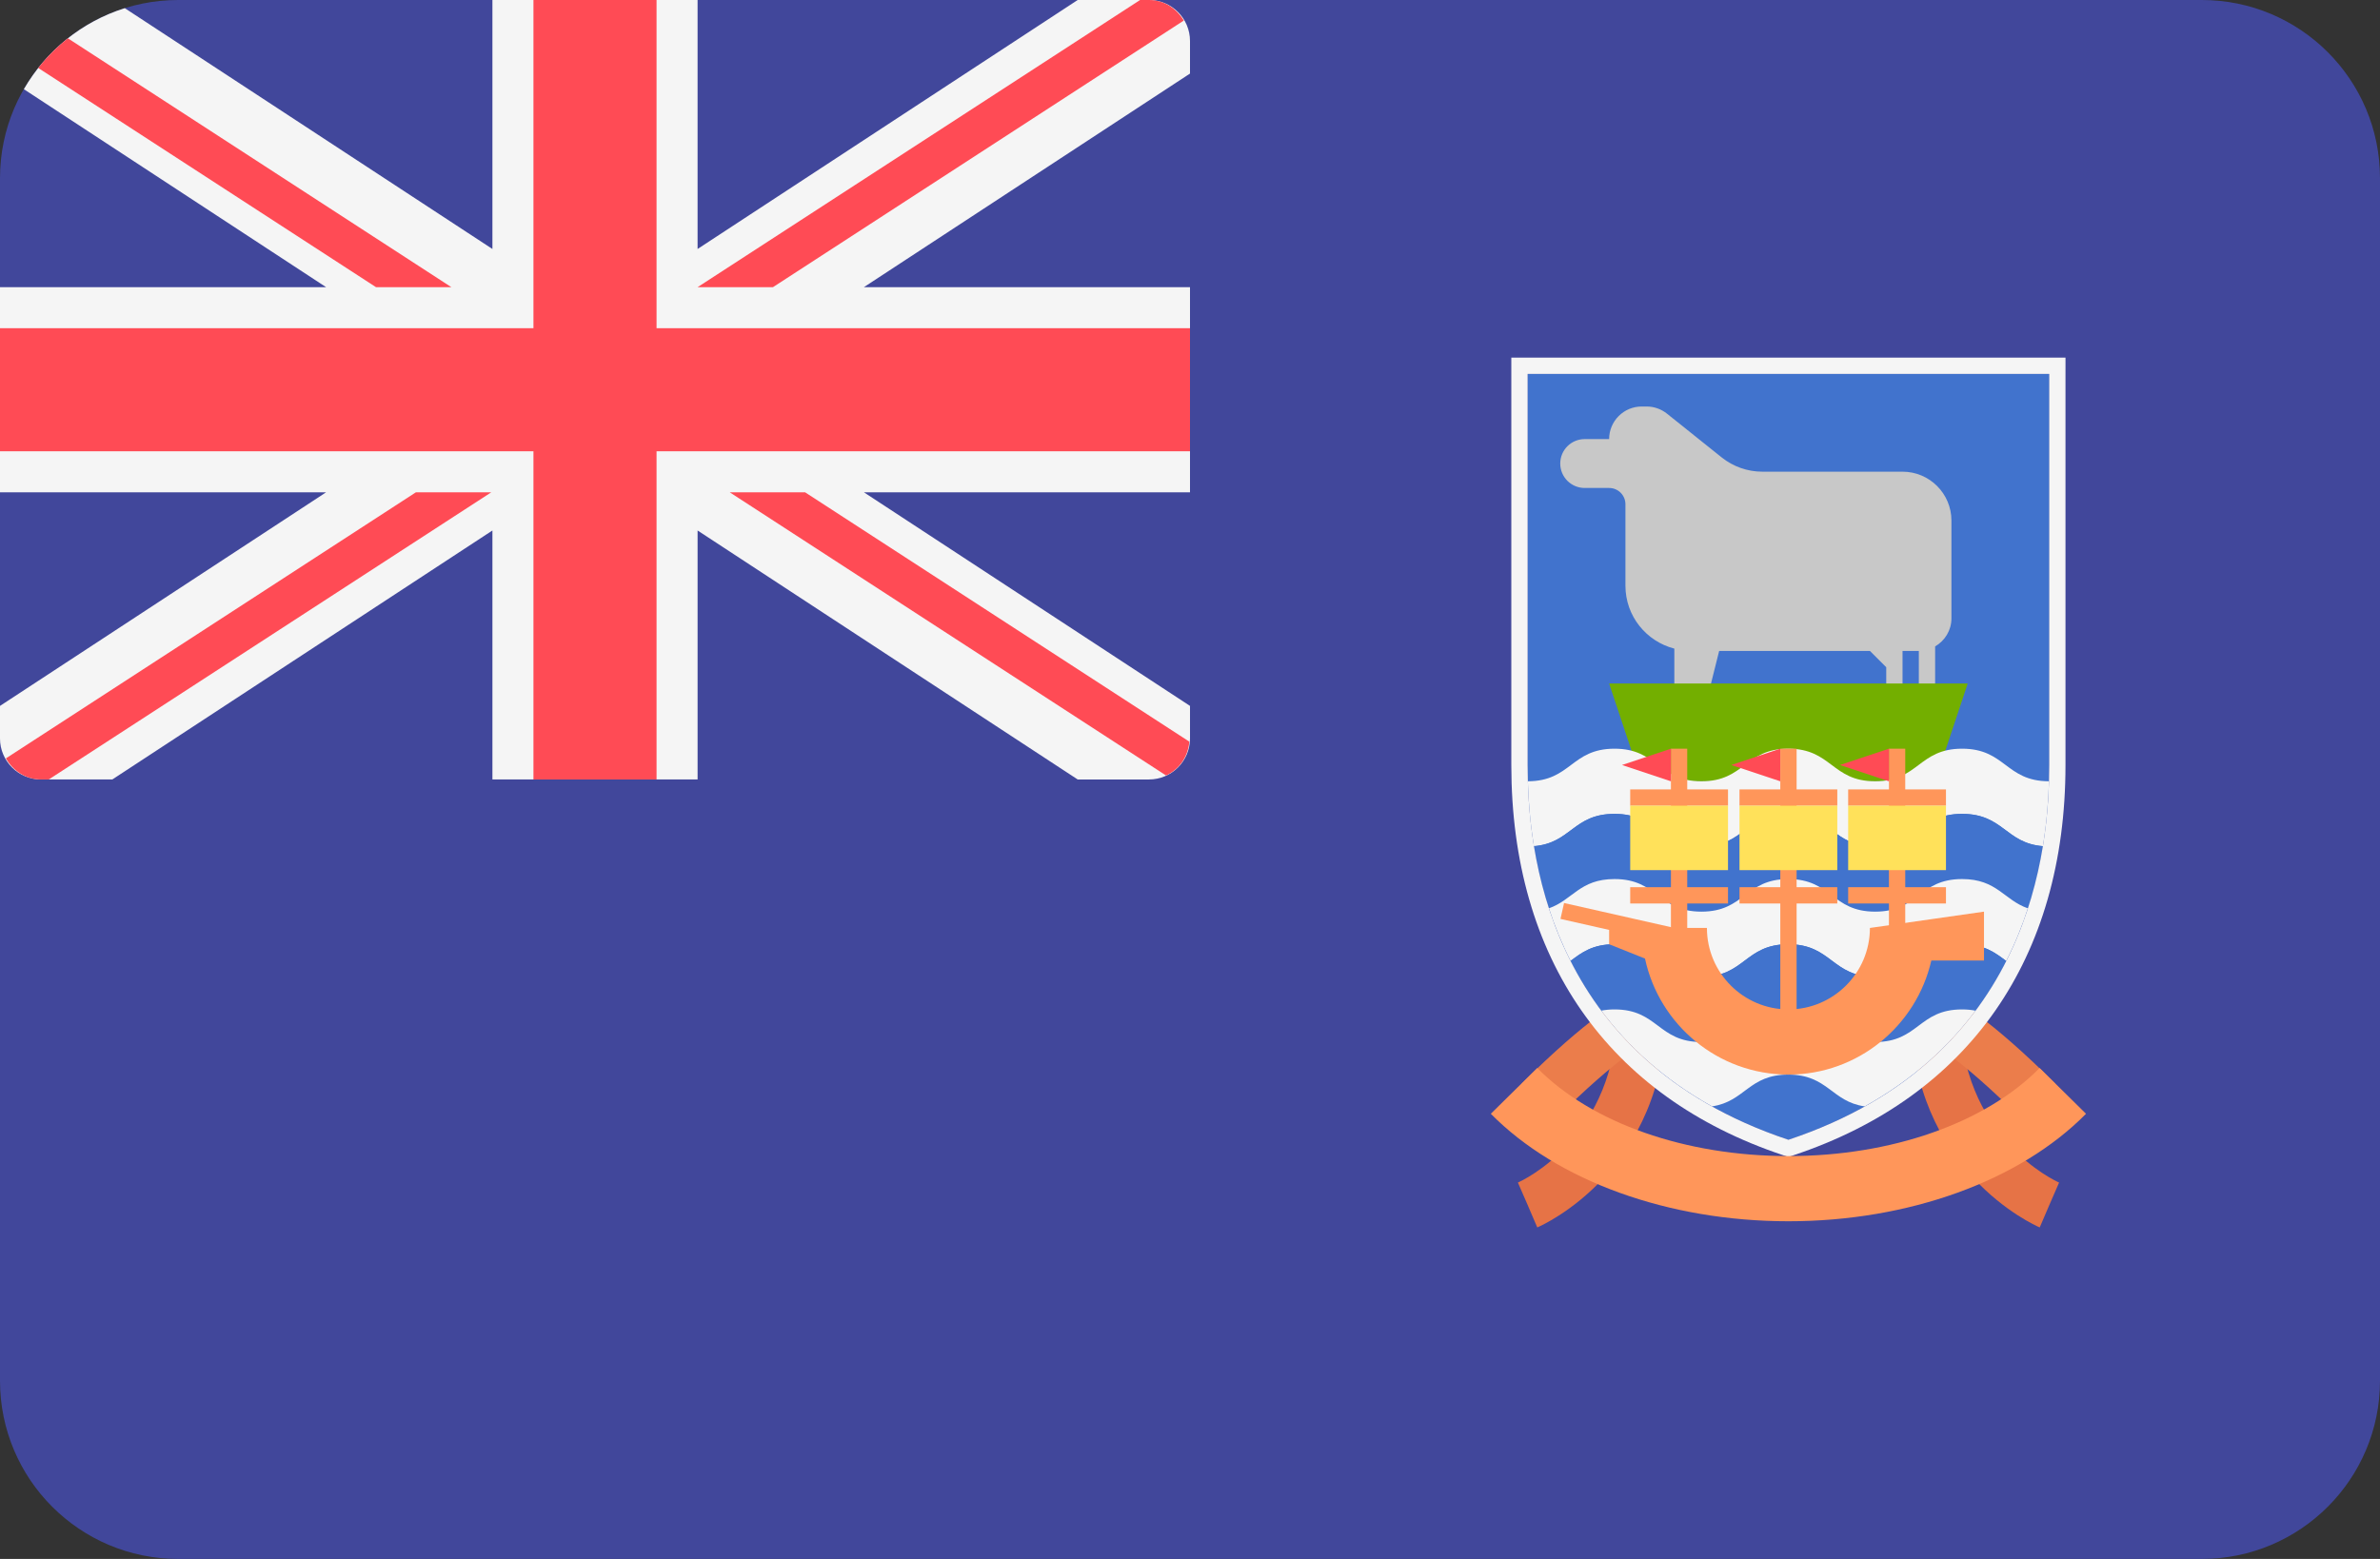 <?xml version="1.0" encoding="UTF-8" standalone="no"?>
<svg
   xmlns:dc="http://purl.org/dc/elements/1.1/"
   xmlns:cc="http://creativecommons.org/ns#"
   xmlns:rdf="http://www.w3.org/1999/02/22-rdf-syntax-ns#"
   xmlns:svg="http://www.w3.org/2000/svg"
   xmlns="http://www.w3.org/2000/svg"
   xmlns:sodipodi="http://sodipodi.sourceforge.net/DTD/sodipodi-0.dtd"
   xmlns:inkscape="http://www.inkscape.org/namespaces/inkscape"
   version="1.1"
   id="Layer_1"
   x="0px"
   y="0px"
   viewBox="0 0 512 335.45"
   xml:space="preserve"
   sodipodi:docname="fk.svg"
   width="512"
   height="335.45"
   inkscape:version="1.0.1 (c497b03c, 2020-09-10)"><rect x="0" y="0" width="512" height="335.45" fill="#333333" stroke="none"/><defs
   id="defs125" /><sodipodi:namedview
   pagecolor="#ffffff"
   bordercolor="#666666"
   borderopacity="1"
   objecttolerance="10"
   gridtolerance="10"
   guidetolerance="10"
   inkscape:pageopacity="0"
   inkscape:pageshadow="2"
   inkscape:window-width="2560"
   inkscape:window-height="984"
   id="namedview123"
   showgrid="false"
   inkscape:zoom="1.640625"
   inkscape:cx="256"
   inkscape:cy="256"
   inkscape:window-x="0"
   inkscape:window-y="23"
   inkscape:window-maximized="1"
   inkscape:current-layer="Layer_1" />
<path
   style="fill:#41479b"
   d="M 473.655,335.448 H 38.345 C 17.167,335.448 0,318.281 0,297.103 V 38.345 C 0,17.168 17.167,0 38.345,0 h 435.31 C 494.832,0 512,17.167 512,38.345 v 258.759 c 0,21.177 -17.167,38.344 -38.345,38.344 z"
   id="path10" />
<path
   style="fill:#f5f5f5"
   d="m 8.828,167.724 h 15.334 l 81.77,-53.574 v 53.574 H 150.07 V 114.15 l 81.769,53.574 h 15.334 c 4.875,0 8.828,-3.953 8.828,-8.828 v -7.002 L 185.847,105.931 H 256 V 61.793 H 185.845 L 256,15.83 V 8.828 C 256,3.953 252.05,0.002 247.175,0 H 231.838 L 150.069,53.574 V 0 H 105.931 V 53.574 L 26.844,1.758 C 17.61,4.658 9.89,10.961 5.133,19.192 L 70.156,61.793 H 0 v 44.138 H 70.155 L 0,151.894 v 7.002 c 0,4.875 3.953,8.828 8.828,8.828 z"
   id="path12" />
<g
   id="g24"
   transform="translate(0,-88.276)">
	<polygon
   style="fill:#ff4b55"
   points="141.241,88.276 114.759,88.276 114.759,158.897 0,158.897 0,185.379 114.759,185.379 114.759,256 141.241,256 141.241,185.379 256,185.379 256,158.897 141.241,158.897 "
   id="polygon14" />
	<path
   style="fill:#ff4b55"
   d="m 8.227,102.902 72.662,47.167 H 97.103 L 14.607,96.519 c -2.369,1.87 -4.51,4.013 -6.38,6.383 z"
   id="path16" />
	<path
   style="fill:#ff4b55"
   d="m 166.283,150.069 88.374,-57.366 c -1.536,-2.599 -4.246,-4.427 -7.485,-4.427 h -1.909 l -95.194,61.793 z"
   id="path18" />
	<path
   style="fill:#ff4b55"
   d="M 89.474,194.207 1.269,251.463 C 2.79,254.125 5.542,256 8.828,256 h 1.665 l 95.196,-61.793 z"
   id="path20" />
	<path
   style="fill:#ff4b55"
   d="M 255.86,247.865 173.194,194.207 H 156.98 l 93.874,60.935 c 2.812,-1.305 4.741,-4.04 5.006,-7.277 z"
   id="path22" />
</g>
<path
   style="fill:#e67346"
   d="m 330.707,264.116 -4.143,-9.669 2.071,4.835 -2.095,-4.823 c 0.873,-0.385 21.38,-9.741 21.38,-37.254 h 10.519 c 0,34.626 -26.599,46.424 -27.732,46.911 z"
   id="path26" />
<path
   style="fill:#eb7d4b"
   d="m 334.819,240.591 -7.437,-7.437 c 14.219,-14.219 21.608,-18.119 22.404,-18.518 l 4.705,9.409 -2.353,-4.705 2.393,4.684 c -0.066,0.035 -6.726,3.582 -19.712,16.567 z"
   id="path28" />
<path
   style="fill:#e67346"
   d="m 438.796,264.116 4.143,-9.669 -2.071,4.835 2.095,-4.823 c -0.873,-0.385 -21.38,-9.741 -21.38,-37.254 h -10.519 c 0,34.626 26.599,46.424 27.732,46.911 z"
   id="path30" />
<path
   style="fill:#eb7d4b"
   d="m 434.684,240.591 7.437,-7.437 c -14.219,-14.219 -21.608,-18.119 -22.404,-18.518 l -4.705,9.409 2.353,-4.705 -2.393,4.684 c 0.066,0.035 6.726,3.582 19.712,16.567 z"
   id="path32" />
<path
   style="fill:#4173cd"
   d="m 384.736,80.458 h -56.102 c 0,0 0,66.621 0,84.152 0,17.531 3.507,63.114 56.102,80.646 52.595,-17.532 56.102,-63.114 56.102,-80.646 0,-17.532 0,-84.152 0,-84.152 z"
   id="path34" />
<path
   style="fill:#c8c8c8"
   d="m 409.28,101.496 h -30.144 c -3.185,0 -6.274,-1.084 -8.761,-3.073 l -11.769,-9.416 c -1.244,-0.994 -2.788,-1.537 -4.381,-1.537 h -1.046 c -3.873,0 -7.012,3.139 -7.012,7.012 h -5.259 c -2.904,0 -5.259,2.355 -5.259,5.259 0,2.904 2.355,5.259 5.259,5.259 h 5.259 c 1.937,0 3.507,1.57 3.507,3.507 v 17.532 c 0,6.528 4.48,11.966 10.519,13.529 v 11.015 h 7.012 l 2.63,-10.519 h 32.434 l 3.507,3.507 v 7.012 h 3.507 v -10.519 h 3.507 v 10.519 h 3.507 v -11.491 c 2.088,-1.215 3.507,-3.45 3.507,-6.04 v -21.038 c -0.005,-5.808 -4.714,-10.518 -10.524,-10.518 z"
   id="path36" />
<polygon
   style="fill:#73af00"
   points="416.294,256.392 423.306,235.354 346.166,235.354 353.18,256.392 "
   id="polygon38"
   transform="translate(0,-88.276)" />
<path
   style="fill:#f5f5f5"
   d="m 422.092,161.103 c -9.348,0 -9.348,7.012 -18.696,7.012 -9.345,0 -9.345,-7.012 -18.691,-7.012 -9.344,0 -9.344,7.012 -18.689,7.012 -9.347,0 -9.347,-7.012 -18.695,-7.012 -9.327,0 -9.351,6.98 -18.638,7.01 0.113,3.906 0.447,8.683 1.31,13.963 7.992,-0.653 8.466,-6.947 17.329,-6.947 9.347,0 9.347,7.012 18.695,7.012 9.344,0 9.344,-7.012 18.689,-7.012 9.345,0 9.345,7.012 18.691,7.012 9.348,0 9.348,-7.012 18.696,-7.012 8.887,0 9.354,6.307 17.385,6.948 0.862,-5.279 1.197,-10.057 1.31,-13.963 -9.331,-0.016 -9.343,-7.011 -18.696,-7.011 z"
   id="path40" />
<path
   style="fill:#4173cd"
   d="m 422.092,175.129 c -9.348,0 -9.348,7.012 -18.696,7.012 -9.345,0 -9.345,-7.012 -18.691,-7.012 -9.344,0 -9.344,7.012 -18.689,7.012 -9.347,0 -9.347,-7.012 -18.695,-7.012 -8.863,0 -9.336,6.294 -17.329,6.947 0.686,4.202 1.717,8.722 3.225,13.367 5.115,-1.786 6.607,-6.29 14.103,-6.29 9.347,0 9.347,7.012 18.695,7.012 9.344,0 9.344,-7.012 18.689,-7.012 9.345,0 9.345,7.012 18.691,7.012 9.348,0 9.348,-7.012 18.696,-7.012 7.523,0 9.01,4.521 14.156,6.301 1.51,-4.649 2.541,-9.172 3.229,-13.377 -8.029,-0.642 -8.496,-6.948 -17.384,-6.948 z"
   id="path42" />
<path
   style="fill:#f5f5f5"
   d="m 422.092,189.154 c -9.348,0 -9.348,7.012 -18.696,7.012 -9.345,0 -9.345,-7.012 -18.691,-7.012 -9.344,0 -9.344,7.012 -18.689,7.012 -9.347,0 -9.347,-7.012 -18.695,-7.012 -7.496,0 -8.989,4.503 -14.103,6.29 1.209,3.724 2.74,7.527 4.655,11.317 2.371,-1.778 4.707,-3.582 9.448,-3.582 9.347,0 9.347,7.012 18.695,7.012 9.344,0 9.344,-7.012 18.689,-7.012 9.345,0 9.345,7.012 18.691,7.012 9.348,0 9.348,-7.012 18.696,-7.012 4.768,0 7.109,1.819 9.494,3.604 1.919,-3.794 3.452,-7.601 4.662,-11.328 -5.146,-1.78 -6.633,-6.301 -14.156,-6.301 z"
   id="path44" />
<path
   style="fill:#4173cd"
   d="m 422.092,203.179 c -9.348,0 -9.348,7.012 -18.696,7.012 -9.345,0 -9.345,-7.012 -18.691,-7.012 -9.344,0 -9.344,7.012 -18.689,7.012 -9.347,0 -9.347,-7.012 -18.695,-7.012 -4.74,0 -7.078,1.803 -9.448,3.582 1.825,3.612 4.007,7.206 6.613,10.705 0.847,-0.16 1.774,-0.26 2.835,-0.26 9.347,0 9.347,7.012 18.695,7.012 9.344,0 9.344,-7.012 18.689,-7.012 9.345,0 9.345,7.012 18.691,7.012 9.348,0 9.348,-7.012 18.696,-7.012 1.081,0 2.026,0.102 2.887,0.267 2.603,-3.493 4.783,-7.082 6.607,-10.689 -2.384,-1.787 -4.725,-3.605 -9.494,-3.605 z"
   id="path46" />
<path
   style="fill:#f5f5f5"
   d="m 424.979,217.472 c -0.86,-0.165 -1.805,-0.267 -2.887,-0.267 -9.348,0 -9.348,7.012 -18.696,7.012 -9.345,0 -9.345,-7.012 -18.691,-7.012 -9.344,0 -9.344,7.012 -18.689,7.012 -9.347,0 -9.347,-7.012 -18.695,-7.012 -1.06,0 -1.987,0.1 -2.835,0.26 5.683,7.628 13.391,14.781 23.823,20.6 7.104,-1.048 7.894,-6.835 16.394,-6.835 8.52,0 9.294,5.812 16.442,6.841 10.438,-5.817 18.149,-12.97 23.834,-20.599 z"
   id="path48" />
<g
   id="g56"
   transform="translate(0,-88.276)">
	<rect
   x="382.99"
   y="249.38"
   style="fill:#ff965a"
   width="3.507"
   height="59.61"
   id="rect50" />
	<rect
   x="374.21"
   y="258.14"
   style="fill:#ff965a"
   width="21.04"
   height="3.507"
   id="rect52" />
	<rect
   x="374.21"
   y="279.18"
   style="fill:#ff965a"
   width="21.04"
   height="3.507"
   id="rect54" />
</g>
<rect
   x="374.21"
   y="173.364"
   style="fill:#ffe15a"
   width="21.04"
   height="13.87"
   id="rect58" />
<polygon
   style="fill:#ff4b55"
   points="372.463,252.886 382.983,249.379 382.983,256.392 "
   id="polygon60"
   transform="translate(0,-88.276)" />
<g
   id="g68"
   transform="translate(0,-88.276)">
	<rect
   x="406.36"
   y="249.38"
   style="fill:#ff965a"
   width="3.507"
   height="41.2"
   id="rect62" />
	<rect
   x="397.59"
   y="258.14"
   style="fill:#ff965a"
   width="21.04"
   height="3.507"
   id="rect64" />
	<rect
   x="397.59"
   y="279.18"
   style="fill:#ff965a"
   width="21.04"
   height="3.507"
   id="rect66" />
</g>
<rect
   x="397.59"
   y="173.364"
   style="fill:#ffe15a"
   width="21.04"
   height="13.87"
   id="rect70" />
<polygon
   style="fill:#ff4b55"
   points="395.839,252.886 406.358,249.379 406.358,256.392 "
   id="polygon72"
   transform="translate(0,-88.276)" />
<g
   id="g80"
   transform="translate(0,-88.276)">
	<rect
   x="359.46"
   y="249.38"
   style="fill:#ff965a"
   width="3.507"
   height="40.905"
   id="rect74" />
	<rect
   x="350.7"
   y="258.14"
   style="fill:#ff965a"
   width="21.04"
   height="3.507"
   id="rect76" />
	<rect
   x="350.7"
   y="279.18"
   style="fill:#ff965a"
   width="21.04"
   height="3.507"
   id="rect78" />
</g>
<rect
   x="350.7"
   y="173.364"
   style="fill:#ffe15a"
   width="21.04"
   height="13.87"
   id="rect82" />
<polygon
   style="fill:#ff4b55"
   points="348.942,252.886 359.462,249.379 359.462,256.392 "
   id="polygon84"
   transform="translate(0,-88.276)" />
<path
   style="fill:#ff965a"
   d="m 402.268,199.673 c 0,9.666 -7.865,17.532 -17.532,17.532 -9.667,0 -17.532,-7.865 -17.532,-17.532 h -3.507 -3.478 l -23.747,-5.363 -0.773,3.421 10.467,2.364 v 3.084 l 7.717,3.086 c 3.042,14.244 15.714,24.963 30.852,24.963 14.987,0 27.543,-10.513 30.744,-24.544 h 11.331 v -10.519 z"
   id="path86" />
<path
   style="fill:#f5f5f5"
   d="m 440.838,80.458 c 0,0 0,66.621 0,84.152 0,17.531 -3.507,63.114 -56.102,80.646 -52.595,-17.532 -56.102,-63.114 -56.102,-80.646 0,-17.532 0,-84.152 0,-84.152 h 56.102 56.102 m 3.505,-3.507 h -3.507 -56.102 -56.102 -3.507 v 3.507 84.152 c 0,41.576 20.776,71.398 58.499,83.972 l 1.109,0.37 1.109,-0.37 c 37.724,-12.575 58.499,-42.397 58.499,-83.972 V 80.458 Z"
   id="path88" />
<path
   style="fill:#ff965a"
   d="m 384.736,262.787 c -25.807,0 -49.741,-8.646 -64.021,-23.127 l 9.985,-9.848 c 11.702,11.864 31.903,18.949 54.037,18.949 22.134,0 42.335,-7.084 54.037,-18.949 l 9.985,9.848 c -14.282,14.481 -38.216,23.127 -64.023,23.127 z"
   id="path90" />
<g
   id="g92">
</g>
<g
   id="g94">
</g>
<g
   id="g96">
</g>
<g
   id="g98">
</g>
<g
   id="g100">
</g>
<g
   id="g102">
</g>
<g
   id="g104">
</g>
<g
   id="g106">
</g>
<g
   id="g108">
</g>
<g
   id="g110">
</g>
<g
   id="g112">
</g>
<g
   id="g114">
</g>
<g
   id="g116">
</g>
<g
   id="g118">
</g>
<g
   id="g120">
</g>
</svg>
